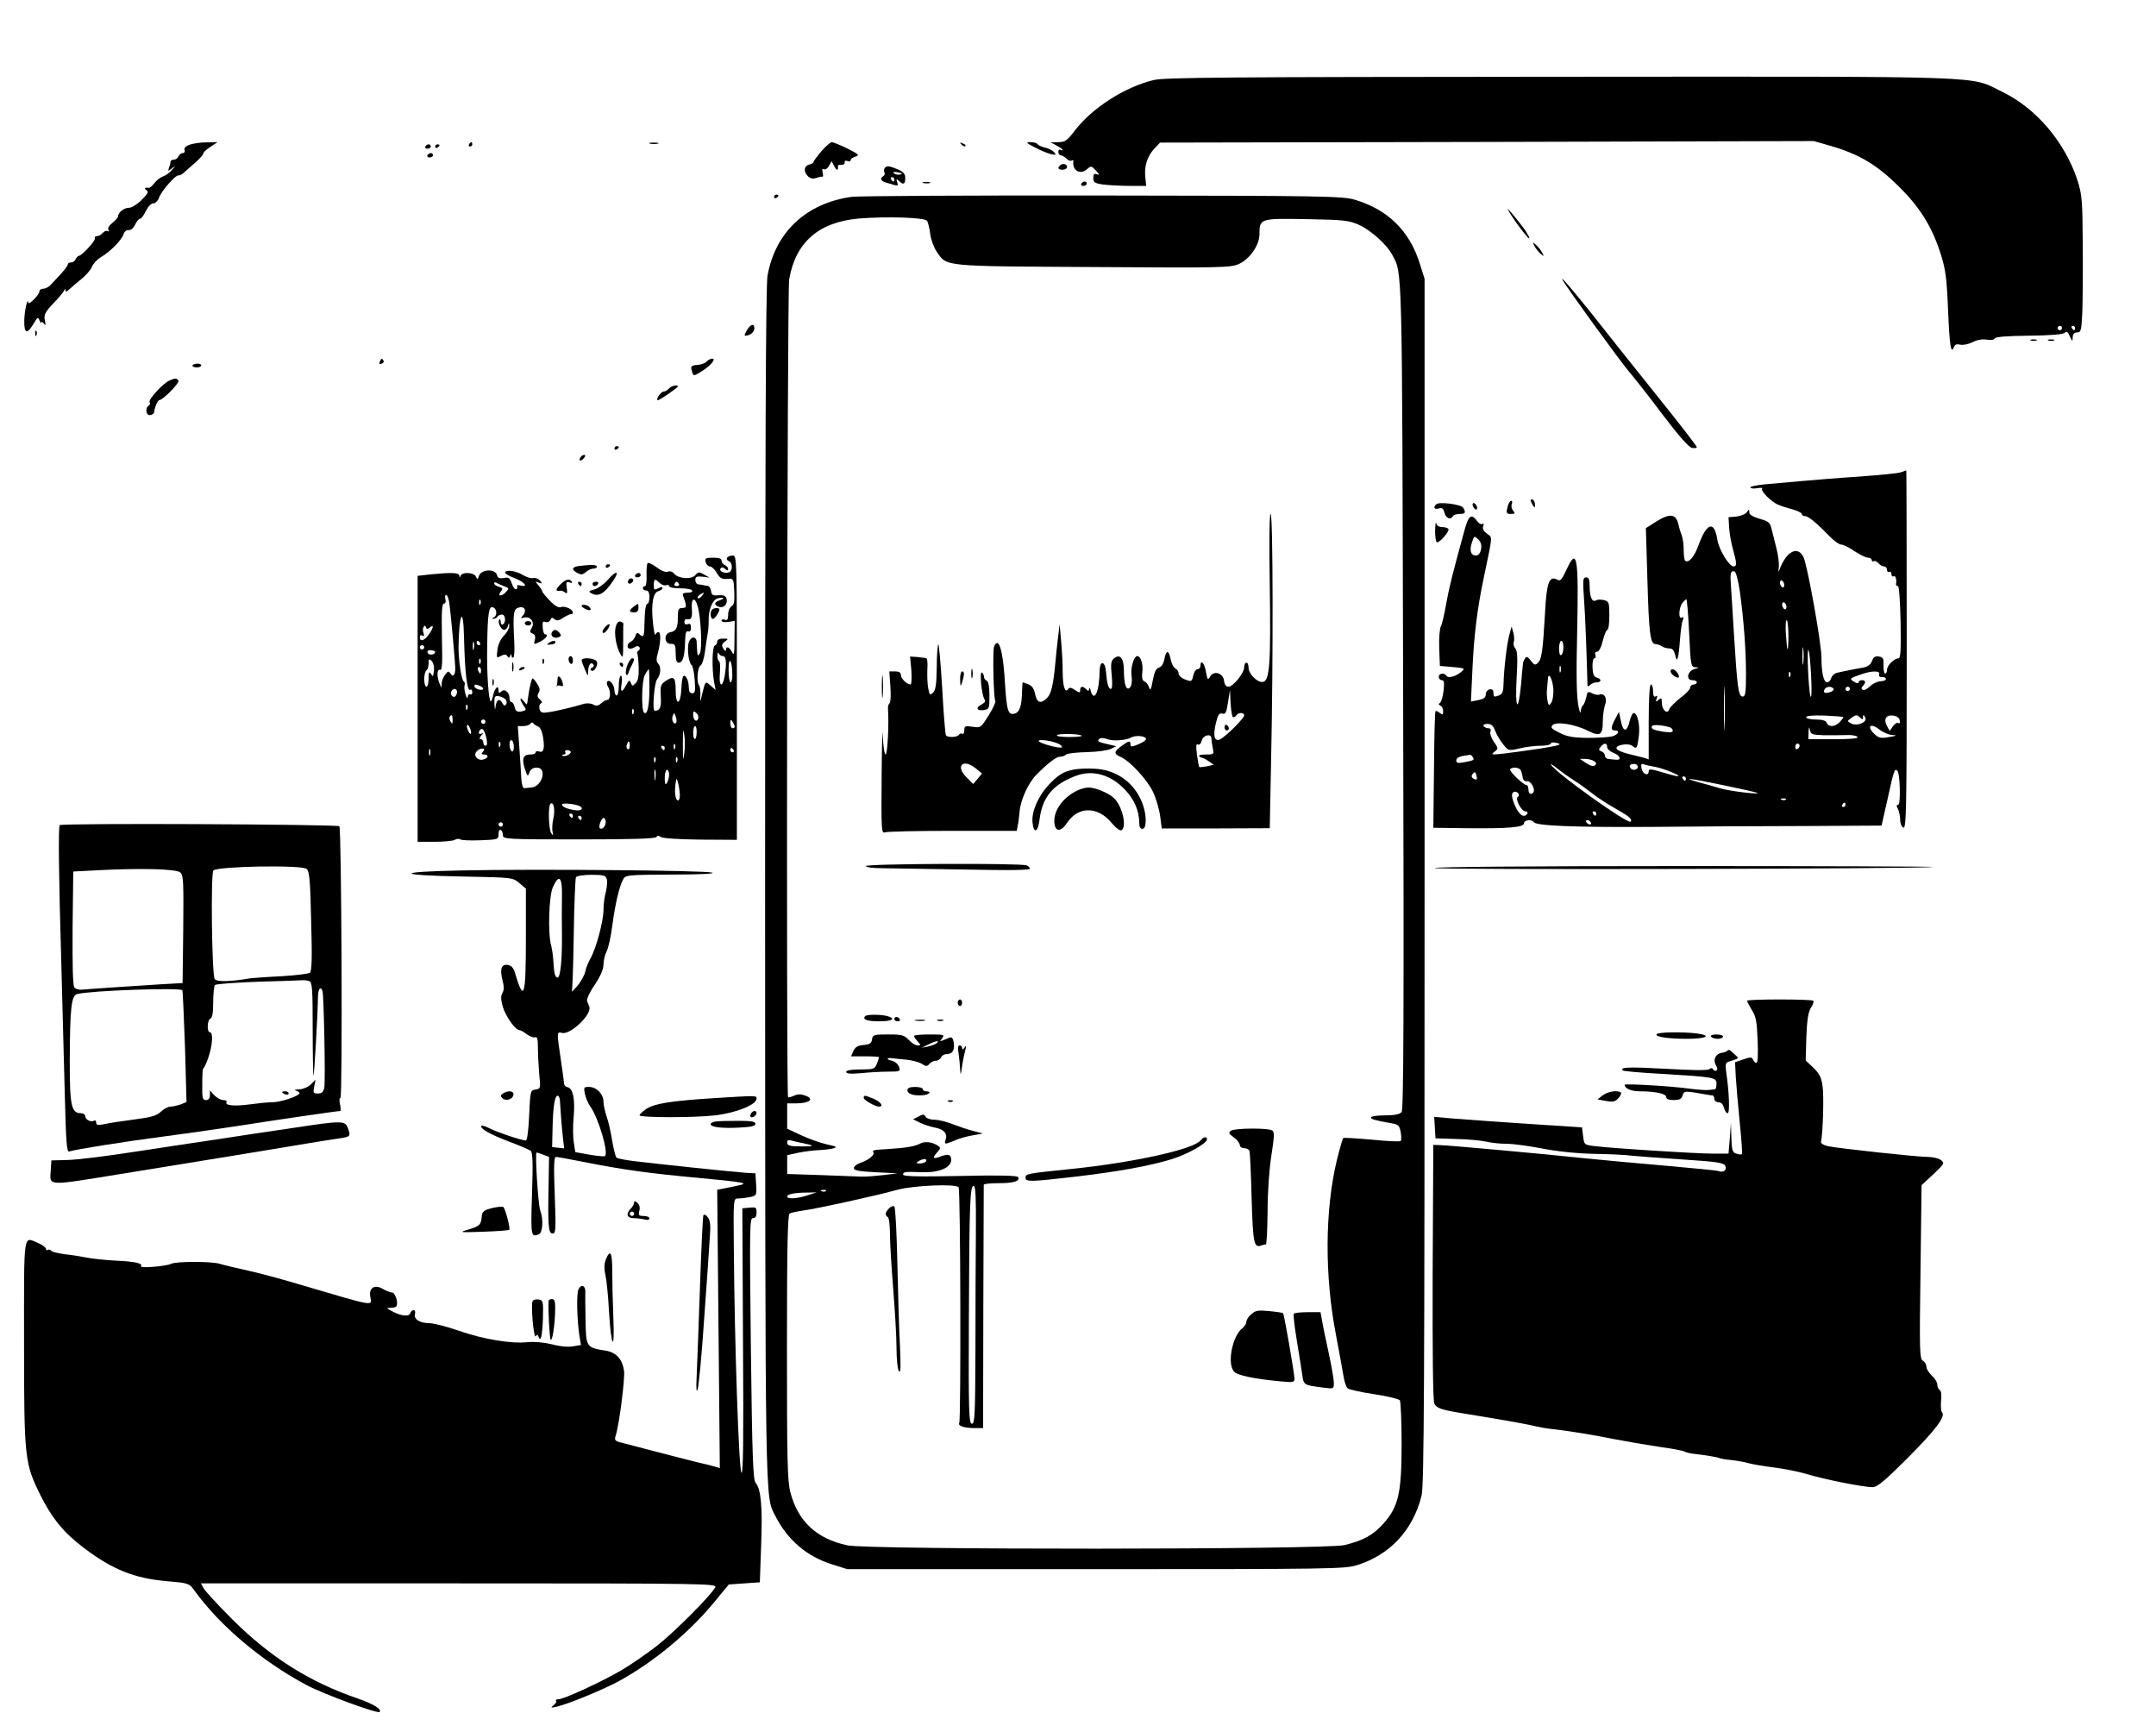<?xml version="1.0" standalone="no"?>
<!DOCTYPE svg PUBLIC "-//W3C//DTD SVG 20010904//EN"
        "http://www.w3.org/TR/2001/REC-SVG-20010904/DTD/svg10.dtd">
<svg version="1.0" xmlns="http://www.w3.org/2000/svg"
     width="986pt" height="792pt" viewBox="0 0 986 792"
     preserveAspectRatio="xMidYMid meet">

    <g transform="translate(0,792) scale(0.1,-0.1)"
       fill="#000000" stroke="none">
        <path d="M5276 7554 c-132 -32 -279 -126 -359 -229 -36 -48 -47 -55 -77 -55
l-35 -1 28 -15 c15 -8 27 -17 27 -20 0 -3 -4 -2 -10 1 -5 3 -10 -1 -10 -9 0
-9 5 -16 11 -16 6 0 17 -7 26 -15 8 -8 19 -13 24 -9 5 3 9 2 8 -3 -7 -42 32
-65 63 -36 17 15 20 15 40 -7 17 -18 18 -22 5 -17 -13 5 -17 1 -17 -17 0 -20
6 -24 46 -30 26 -3 80 -6 121 -6 l75 0 -4 38 c-6 51 8 96 40 131 l27 29 1495
3 1495 4 80 -23 c127 -37 209 -86 306 -182 100 -98 154 -186 194 -310 23 -73
28 -110 34 -257 7 -165 13 -205 27 -170 4 12 13 15 29 11 13 -3 37 2 55 11 21
11 45 15 66 12 20 -3 34 -1 36 5 3 8 56 12 157 13 99 1 156 6 163 13 9 9 15 5
24 -16 12 -25 12 -25 13 -4 1 15 7 22 20 22 18 0 20 9 24 93 2 50 3 191 2 312
-1 199 -4 227 -24 290 -57 174 -188 329 -342 404 -158 76 -6 71 -2019 70
-1532 -1 -1814 -3 -1864 -15z m4154 -1134 c0 -5 -4 -10 -10 -10 -5 0 -10 5
-10 10 0 6 5 10 10 10 6 0 10 -4 10 -10z m60 0 c0 -5 -2 -10 -4 -10 -3 0 -8 5
-11 10 -3 6 -1 10 4 10 6 0 11 -4 11 -10z"/>
        <path d="M867 7258 c-18 -6 -26 -15 -23 -24 3 -8 -1 -14 -8 -14 -8 0 -16 -7
-20 -15 -3 -8 -12 -15 -21 -15 -8 0 -15 -4 -15 -9 0 -5 -3 -18 -7 -28 -6 -16
-5 -17 13 -3 19 14 19 14 0 -7 -10 -13 -28 -25 -39 -29 -12 -4 -30 -17 -40
-30 -10 -13 -21 -23 -25 -23 -19 3 -25 -2 -13 -10 12 -8 8 -16 -21 -45 -20
-20 -46 -36 -58 -36 -22 0 -50 -21 -50 -39 0 -5 -12 -19 -26 -30 -15 -12 -23
-25 -18 -32 4 -7 3 -9 -3 -6 -6 4 -16 0 -23 -8 -7 -8 -19 -15 -27 -15 -8 0
-12 -4 -9 -9 6 -9 -60 -81 -74 -81 -4 0 -10 -7 -14 -15 -3 -8 -12 -15 -21 -15
-8 0 -15 -4 -15 -9 0 -5 -14 -24 -31 -43 -17 -18 -38 -41 -47 -50 -8 -10 -24
-18 -34 -18 -10 0 -18 -6 -18 -13 0 -15 -50 -65 -51 -51 -2 30 -18 -40 -18
-83 -1 -60 13 -63 44 -11 17 29 19 30 26 12 4 -10 8 -14 8 -9 1 6 6 3 12 -5 8
-11 9 -7 4 15 -5 26 1 37 38 77 25 25 47 52 50 59 4 10 6 10 6 2 1 -9 7 -7 19
5 10 9 34 30 54 46 20 16 42 41 48 55 6 15 25 36 43 46 42 25 93 77 102 104 4
12 13 20 23 19 9 -2 22 8 30 25 7 15 17 27 23 27 5 0 17 16 26 35 10 20 24 35
34 35 9 0 22 12 27 28 12 31 76 104 89 100 4 -2 18 6 29 17 12 11 36 32 53 47
17 15 31 32 31 37 0 5 15 18 33 30 l32 21 -50 -1 c-27 0 -63 -5 -78 -11z"/>
        <path d="M2145 7260 c-3 -5 -1 -10 4 -10 6 0 11 5 11 10 0 6 -2 10 -4 10 -3 0
-8 -4 -11 -10z"/>
        <path d="M2973 7263 c9 -2 25 -2 35 0 9 3 1 5 -18 5 -19 0 -27 -2 -17 -5z"/>
        <path d="M3756 7228 c-20 -24 -36 -46 -36 -49 0 -4 -9 -9 -20 -12 -24 -6 -26
-32 -5 -53 10 -10 22 -13 37 -8 13 5 26 7 29 6 4 -1 4 8 1 20 -3 14 -1 19 6
14 6 -3 16 3 23 15 l12 22 13 -24 c11 -21 18 -20 16 2 -1 4 6 6 16 5 9 0 16 4
15 11 -2 7 4 10 12 7 8 -4 15 -2 15 4 0 5 10 13 23 16 19 6 14 11 -38 37 -33
16 -65 29 -71 29 -6 0 -28 -19 -48 -42z"/>
        <path d="M4397 7259 c7 -7 15 -10 18 -7 3 3 -2 9 -12 12 -14 6 -15 5 -6 -5z"/>
        <path d="M4731 7247 c24 -13 57 -27 73 -31 25 -6 28 -5 17 8 -7 8 -26 18 -42
21 -16 4 -31 11 -34 16 -4 5 -18 9 -32 9 -23 0 -21 -3 18 -23z"/>
        <path d="M1945 7250 c-3 -5 1 -10 9 -10 9 0 16 5 16 10 0 6 -4 10 -9 10 -6 0
-13 -4 -16 -10z"/>
        <path d="M1990 7249 c0 -5 5 -7 10 -4 6 3 10 8 10 11 0 2 -4 4 -10 4 -5 0 -10
-5 -10 -11z"/>
        <path d="M1955 7210 c-3 -5 1 -10 9 -10 9 0 16 5 16 10 0 6 -4 10 -9 10 -6 0
-13 -4 -16 -10z"/>
        <path d="M4847 7163 c-12 -12 -7 -19 13 -19 11 0 20 6 20 13 0 14 -22 18 -33
6z"/>
        <path d="M4045 7150 c-3 -5 -4 -14 0 -19 3 -5 1 -12 -5 -16 -16 -10 -12 -23
10 -29 11 -3 29 -9 40 -12 16 -4 19 -2 13 13 -5 15 -3 16 8 6 20 -20 29 -16
29 13 0 19 -8 28 -35 40 -41 17 -52 17 -60 4z m71 -28 c-10 -2 -22 0 -28 6 -6
6 0 7 19 4 21 -5 23 -7 9 -10z m-26 -22 c0 -5 -2 -10 -4 -10 -3 0 -8 5 -11 10
-3 6 -1 10 4 10 6 0 11 -4 11 -10z"/>
        <path d="M4223 7083 c9 -2 23 -2 30 0 6 3 -1 5 -18 5 -16 0 -22 -2 -12 -5z"/>
        <path d="M4945 7080 c-3 -5 1 -10 9 -10 9 0 16 5 16 10 0 6 -4 10 -9 10 -6 0
-13 -4 -16 -10z"/>
        <path d="M3540 7019 c0 -5 5 -7 10 -4 6 3 10 8 10 11 0 2 -4 4 -10 4 -5 0 -10
-5 -10 -11z"/>
        <path d="M3895 7020 c-208 -29 -349 -161 -385 -361 -8 -46 -11 -786 -11 -2780
1 -2900 -1 -2797 47 -2891 56 -110 144 -185 259 -221 l70 -22 1135 0 c1073 0
1138 1 1195 18 151 47 256 159 296 317 12 46 14 493 14 2810 l0 2755 -22 70
c-47 150 -146 247 -298 292 -56 16 -138 18 -1150 19 -599 1 -1117 -2 -1150 -6z
m345 -110 c4 -7 11 -33 14 -59 3 -26 17 -63 30 -82 47 -69 23 -66 716 -70 588
-4 628 -3 666 14 50 23 94 86 94 137 0 71 3 72 216 68 171 -3 194 -6 239 -26
55 -25 128 -91 152 -137 47 -89 45 -11 50 -2018 4 -1463 2 -1891 -7 -1902 -9
-10 -33 -15 -76 -15 -35 0 -64 -4 -64 -9 0 -9 15 -13 92 -27 33 -5 38 -10 44
-41 3 -18 3 -37 0 -40 -4 -4 -63 -1 -132 6 -70 6 -129 10 -131 7 -3 -3 -16
-48 -29 -100 -55 -229 -57 -528 -4 -801 16 -82 31 -169 35 -192 4 -23 12 -46
18 -51 7 -6 62 -18 122 -27 61 -9 113 -22 117 -28 4 -7 8 -96 8 -198 0 -224
-14 -287 -81 -363 -48 -55 -94 -80 -181 -101 -88 -21 -2178 -22 -2273 -1 -140
30 -225 109 -260 241 -14 52 -16 145 -16 664 0 448 3 606 12 612 6 4 35 10 63
14 60 8 331 67 431 95 74 20 269 28 279 11 9 -13 11 -1064 3 -1077 -8 -14 23
-24 73 -24 l36 0 1 553 c1 303 2 555 2 560 1 4 31 7 69 7 69 0 99 10 88 28 -4
7 -92 9 -266 5 -189 -4 -260 -2 -260 6 0 13 6 14 89 11 77 -2 131 21 131 57 0
25 -14 29 -54 13 -30 -11 -33 -4 -9 22 15 17 15 21 3 29 -28 18 -62 22 -84 9
-23 -12 -64 -19 -146 -24 -67 -4 -72 -5 -66 -15 8 -12 -23 -36 -59 -48 -16 -5
-30 -16 -30 -24 0 -11 23 -15 100 -19 l100 -5 -65 -8 c-36 -4 -81 -8 -100 -7
-19 1 -104 4 -187 7 l-153 5 0 43 0 43 50 11 c28 6 70 11 93 12 23 1 53 4 67
8 21 6 16 9 -31 19 -30 7 -83 26 -117 42 l-62 29 0 58 0 58 45 0 c58 1 80 20
39 35 -21 8 -35 8 -53 0 -13 -6 -25 -9 -27 -7 -9 9 -4 3686 5 3739 29 170 135
263 320 279 127 10 301 5 311 -11z m-559 -4219 c44 -9 42 -13 -6 -13 -64 0
-75 3 -75 18 0 11 6 13 19 9 10 -3 39 -10 62 -14z m554 -81 c-3 -5 -16 -10
-28 -10 -18 0 -19 2 -7 10 20 13 43 13 35 0z m228 -316 c-1 -109 -2 -353 -2
-541 -1 -302 -3 -343 -16 -343 -14 0 -16 54 -14 488 2 524 5 605 23 599 8 -3
10 -63 9 -203z m-686 180 c-3 -3 -12 -4 -19 -1 -8 3 -5 6 6 6 11 1 17 -2 13
-5z m-82 -19 c-48 -16 -95 -19 -95 -6 0 11 36 18 95 18 l40 1 -40 -13z"/>
        <path d="M5807 5243 c5 -353 0 -436 -31 -441 -24 -5 -66 36 -66 65 0 13 -4 23
-10 23 -5 0 -10 -9 -10 -21 0 -26 -50 -89 -72 -89 -11 0 -18 10 -20 27 -4 36
-47 49 -64 19 -10 -18 -12 -15 -19 22 -6 40 -25 59 -25 27 0 -8 -6 -15 -14
-15 -7 0 -16 -13 -19 -29 -6 -28 -8 -29 -37 -18 -17 6 -30 19 -30 28 0 9 -7
19 -14 22 -8 3 -18 22 -22 41 -8 45 -21 46 -29 2 -4 -21 -14 -36 -25 -39 -13
-3 -21 -20 -28 -58 -8 -43 -11 -49 -17 -32 -4 12 -13 24 -21 27 -10 4 -13 17
-10 42 5 37 -7 74 -23 74 -16 0 -32 -57 -26 -91 3 -19 1 -41 -5 -49 -17 -25
-30 7 -30 71 0 61 -18 82 -47 57 -12 -10 -14 -26 -9 -75 4 -40 3 -63 -4 -63
-11 0 -18 26 -22 79 -4 49 -28 53 -29 4 -1 -95 -25 -148 -41 -91 -3 13 -6 16
-7 9 -1 -12 -4 -12 -13 -3 -16 16 -28 15 -28 -3 0 -14 -3 -14 -24 0 -18 12
-26 13 -31 4 -14 -21 -25 14 -25 77 0 34 -3 97 -7 140 l-7 79 -8 -65 c-4 -36
-10 -87 -12 -115 -9 -97 -19 -138 -37 -156 -29 -29 -47 -23 -55 17 -5 25 -14
38 -31 45 -13 5 -25 9 -26 9 -1 0 -2 -19 -3 -43 -1 -64 -11 -94 -34 -100 -30
-8 -36 14 -44 138 -6 113 -20 185 -36 185 -5 0 -11 -8 -14 -17 -7 -26 -2 -240
6 -248 3 -4 -10 -33 -30 -65 -36 -58 -38 -59 -74 -53 -34 5 -38 3 -38 -16 0
-12 -4 -20 -9 -16 -5 3 -12 1 -16 -5 -8 -12 -52 -13 -59 -2 -3 5 -11 102 -17
215 -7 114 -15 204 -18 201 -3 -3 -7 -51 -7 -106 -1 -75 -5 -104 -17 -115 -14
-14 -16 -12 -22 20 -4 20 -5 59 -4 86 2 29 0 52 -6 52 -5 1 -24 3 -41 5 l-32
2 6 -64 c2 -35 1 -64 -4 -64 -17 1 -44 27 -44 44 0 11 -9 16 -26 16 l-27 0 5
-70 c3 -39 1 -73 -4 -76 -5 -3 -8 -16 -7 -27 5 -65 -2 -207 -11 -207 -5 0 -11
39 -13 88 -1 48 -4 -34 -5 -182 -2 -246 -1 -268 14 -262 10 4 149 7 310 7
l294 0 4 22 c3 12 7 43 9 68 5 54 41 131 78 168 54 54 90 81 107 81 10 0 22 4
28 10 5 5 48 10 96 11 47 1 96 8 109 15 l24 12 -30 7 c-53 12 -59 15 -48 26 6
6 19 6 38 -1 25 -10 87 -5 109 8 17 10 57 8 66 -3 5 -6 -6 -16 -31 -27 -33
-14 -39 -14 -39 -2 0 19 -7 18 -41 -7 -35 -25 -36 -36 -6 -49 42 -17 123 -104
150 -161 15 -31 29 -82 33 -112 l7 -55 247 0 247 1 6 306 c10 452 9 1131 -2
1131 -6 0 -7 -132 -4 -327z m-167 -603 c5 0 12 5 15 10 8 13 35 13 35 -1 0
-13 -81 -94 -109 -109 -27 -14 -35 15 -20 75 9 37 15 46 29 42 15 -4 19 5 26
52 l9 56 3 -62 c2 -35 7 -63 12 -63z m-693 -84 c4 -3 -22 -6 -56 -6 -34 0 -60
3 -57 8 5 9 104 7 113 -2z m593 -12 c0 -6 3 -26 6 -43 6 -30 6 -31 -31 -31
-21 0 -35 -3 -31 -7 4 -5 11 -8 14 -8 4 0 17 -7 30 -16 l23 -16 -32 -7 c-18
-3 -33 -5 -35 -3 -1 1 -6 27 -10 56 -5 39 -4 52 4 47 7 -4 14 3 18 18 6 25 44
34 44 10z m-697 -26 c10 -5 16 -12 13 -15 -7 -8 -106 19 -106 29 0 10 66 0 93
-14z m-380 -112 l28 -23 -20 -24 -20 -24 -31 31 c-53 52 -15 88 43 40z"/>
        <path d="M5600 4596 c0 -9 5 -16 10 -16 6 0 10 4 10 9 0 6 -4 13 -10 16 -5 3
-10 -1 -10 -9z"/>
        <path d="M4442 4840 c0 -19 2 -27 5 -17 2 9 2 25 0 35 -3 9 -5 1 -5 -18z"/>
        <path d="M4033 4780 c0 -47 2 -66 4 -42 2 23 2 61 0 85 -2 23 -4 4 -4 -43z"/>
        <path d="M4391 4813 c1 -34 2 -35 9 -13 11 36 11 50 0 50 -5 0 -10 -17 -9 -37z"/>
        <path d="M4487 4793 c3 -32 10 -63 15 -70 6 -8 3 -15 -11 -23 -30 -15 -26 -31
7 -27 26 4 27 6 27 67 0 41 -5 65 -13 68 -6 2 -12 10 -12 17 0 8 -4 16 -9 20
-6 3 -7 -18 -4 -52z"/>
        <path d="M4910 4401 c-49 -10 -71 -24 -117 -73 -46 -51 -76 -120 -71 -168 5
-54 25 -47 32 12 13 103 60 160 165 200 78 30 162 6 228 -65 41 -44 63 -96 63
-149 0 -18 5 -28 15 -28 19 0 20 60 1 113 -35 96 -118 157 -219 162 -34 2 -78
0 -97 -4z"/>
        <path d="M4930 4307 c-69 -32 -113 -94 -108 -149 4 -44 30 -43 60 2 50 74 139
73 201 -2 20 -24 39 -38 46 -34 26 16 3 113 -36 148 -25 23 -87 48 -115 47
-13 0 -34 -6 -48 -12z"/>
        <path d="M3960 3960 c0 -6 33 -10 83 -10 45 -1 214 -3 375 -6 190 -4 292 -3
292 4 0 5 -7 12 -15 15 -27 11 -735 8 -735 -3z"/>
        <path d="M4380 3335 c0 -8 5 -15 10 -15 6 0 10 7 10 15 0 8 -4 15 -10 15 -5 0
-10 -7 -10 -15z"/>
        <path d="M3957 3274 c-15 -15 8 -24 64 -24 59 0 79 12 37 24 -30 8 -93 8 -101
0z"/>
        <path d="M4090 3260 c0 -5 7 -10 16 -10 8 0 12 5 9 10 -3 6 -10 10 -16 10 -5
0 -9 -4 -9 -10z"/>
        <path d="M4188 3253 c12 -2 30 -2 40 0 9 3 -1 5 -23 4 -22 0 -30 -2 -17 -4z"/>
        <path d="M4288 3253 c6 -2 18 -2 25 0 6 3 1 5 -13 5 -14 0 -19 -2 -12 -5z"/>
        <path d="M3988 3168 c-2 -18 -10 -24 -38 -26 -26 -2 -38 -9 -47 -27 l-11 -25
64 0 c35 0 64 -2 64 -4 0 -3 -4 -16 -10 -30 -9 -24 -14 -26 -75 -26 -42 0 -65
-4 -65 -11 0 -9 20 -10 68 -6 37 4 93 7 124 7 55 0 57 1 49 23 -5 13 -20 25
-37 28 -24 6 -16 14 9 10 5 -1 31 -3 58 -6 28 -2 61 -11 74 -19 20 -13 25 -13
35 -1 7 8 20 15 30 15 10 0 20 7 24 15 3 8 14 15 24 15 27 0 39 17 34 51 -3
21 -9 28 -18 25 -50 -21 -50 -21 -35 -3 12 16 8 17 -58 17 -39 0 -71 -3 -71
-7 0 -3 7 -15 17 -25 15 -17 15 -18 -1 -18 -9 0 -27 11 -40 25 -21 22 -31 25
-94 25 -66 0 -71 -2 -74 -22z m297 -17 c-6 -5 -23 -12 -40 -16 l-30 -6 30 15
c35 17 53 20 40 7z"/>
        <path d="M4384 3103 c3 -21 6 -54 7 -73 2 -30 3 -28 9 15 4 28 11 61 15 75 5
19 4 22 -4 10 -7 -10 -11 -11 -11 -2 0 6 -5 12 -11 12 -8 0 -10 -13 -5 -37z"/>
        <path d="M4150 2936 c0 -18 27 -27 69 -24 31 2 45 18 16 18 -8 0 -15 5 -15 10
0 6 -16 10 -35 10 -24 0 -35 -5 -35 -14z"/>
        <path d="M3950 2900 c0 -10 52 -40 70 -40 23 0 8 22 -25 36 -41 17 -45 17 -45
4z"/>
        <path d="M4338 2883 c7 -3 16 -2 19 1 4 3 -2 6 -13 5 -11 0 -14 -3 -6 -6z"/>
        <path d="M4201 2815 l-25 -13 30 -15 c16 -8 46 -18 66 -22 44 -8 62 -27 53
-55 -8 -24 -5 -24 43 -4 20 9 57 19 82 23 l45 8 -45 12 c-25 6 -67 21 -94 31
-27 11 -64 20 -82 20 -18 0 -37 6 -41 14 -7 12 -12 12 -32 1z"/>
        <path d="M5630 2750 c-13 -9 -11 -14 13 -31 15 -11 27 -27 27 -35 0 -8 9 -14
20 -14 11 0 22 -6 24 -12 3 -7 7 -105 10 -217 6 -207 11 -228 44 -216 8 3 17
5 21 5 4 0 7 66 8 148 0 89 7 190 17 256 14 89 15 111 4 117 -18 12 -170 11
-188 -1z"/>
        <path d="M5490 2705 c-34 -41 -309 -101 -590 -130 -205 -21 -210 -22 -210 -40
0 -20 22 -19 231 5 193 23 333 48 435 79 71 21 164 73 164 91 0 15 -16 12 -30
-5z"/>
        <path d="M4066 2395 c-18 -19 -20 -31 -6 -40 6 -3 10 -39 10 -78 0 -40 7 -153
15 -252 8 -99 15 -220 15 -270 0 -49 5 -97 11 -105 8 -11 9 20 5 110 -4 69 -9
240 -12 380 -3 140 -9 259 -14 263 -4 5 -15 1 -24 -8z"/>
        <path d="M5723 1911 c-13 -10 -23 -26 -23 -35 0 -8 -8 -21 -17 -28 -48 -36
-73 -167 -38 -201 15 -16 93 -32 208 -43 61 -6 67 -5 67 12 -1 29 -47 294 -52
299 -3 3 -31 7 -64 10 -49 5 -63 3 -81 -14z"/>
        <path d="M5917 1913 c-3 -5 3 -57 13 -118 10 -60 21 -131 25 -157 7 -52 5 -51
98 -63 47 -6 47 -6 47 23 0 16 -11 78 -24 138 -13 60 -27 126 -30 147 l-7 37
-59 0 c-32 0 -61 -3 -63 -7z"/>
        <path d="M6897 6960 c17 -34 88 -129 96 -130 5 0 -6 19 -22 43 -39 52 -85 107
-74 87z"/>
        <path d="M7018 6794 c6 -11 19 -27 28 -35 16 -13 16 -12 6 7 -6 11 -19 27 -28
35 -16 13 -16 12 -6 -7z"/>
        <path d="M7146 6640 c20 -37 266 -375 303 -418 22 -26 92 -114 154 -197 76
-100 121 -151 135 -153 12 -2 22 -1 22 3 0 5 -69 95 -192 248 -109 136 -200
250 -285 358 -88 110 -151 184 -137 159z"/>
        <path d="M3434 6432 c-6 -4 -16 -17 -22 -29 -10 -19 -9 -20 9 -16 21 6 34 25
27 42 -1 6 -8 7 -14 3z"/>
        <path d="M161 6394 c0 -11 3 -14 6 -6 3 7 2 16 -1 19 -3 4 -6 -2 -5 -13z"/>
        <path d="M9288 6363 c6 -2 18 -2 25 0 6 3 1 5 -13 5 -14 0 -19 -2 -12 -5z"/>
        <path d="M9368 6363 c6 -2 18 -2 25 0 6 3 1 5 -13 5 -14 0 -19 -2 -12 -5z"/>
        <path d="M1737 6266 c-4 -10 -1 -13 8 -9 8 3 12 9 9 14 -7 12 -11 11 -17 -5z"/>
        <path d="M3232 6267 c-6 -7 -23 -14 -38 -15 -35 -3 -37 -6 -29 -31 6 -21 7
-21 36 -4 44 26 77 63 57 63 -9 0 -20 -6 -26 -13z"/>
        <path d="M880 6248 c0 -4 9 -8 20 -8 11 0 20 4 20 9 0 6 -9 9 -20 8 -11 -1
-20 -5 -20 -9z"/>
        <path d="M775 6180 c-29 -12 -98 -87 -91 -99 4 -5 2 -12 -4 -16 -18 -11 -12
-47 8 -43 9 2 17 8 17 13 1 19 16 55 23 55 17 1 94 79 88 89 -8 13 -14 13 -41
1z"/>
        <path d="M3059 6143 c-6 -7 -17 -13 -23 -13 -6 0 -17 -9 -24 -20 -7 -11 -8
-20 -4 -20 9 0 92 57 92 63 0 10 -32 2 -41 -10z"/>
        <path d="M2810 5869 c0 -5 5 -7 10 -4 6 3 10 8 10 11 0 2 -4 4 -10 4 -5 0 -10
-5 -10 -11z"/>
        <path d="M2655 5829 c-11 -17 1 -21 15 -4 8 9 8 15 2 15 -6 0 -14 -5 -17 -11z"/>
        <path d="M8695 5761 c-11 -5 -96 -13 -190 -20 -93 -6 -215 -16 -270 -21 -55
-5 -130 -12 -168 -15 -37 -4 -65 -10 -62 -14 2 -5 17 -6 32 -3 16 2 25 2 22
-2 -9 -10 40 -59 71 -73 14 -6 44 -16 68 -22 23 -7 42 -16 42 -21 0 -6 7 -10
15 -10 15 0 54 -32 112 -92 20 -21 44 -38 53 -38 9 0 37 -13 61 -30 24 -16 52
-30 62 -30 9 0 17 -5 17 -11 0 -5 4 -8 9 -5 5 3 14 -1 21 -9 7 -8 19 -15 26
-15 8 0 14 -7 14 -16 0 -8 5 -12 10 -9 6 3 10 -1 10 -10 0 -9 5 -13 10 -10 9
5 15 -15 11 -37 0 -5 3 -8 9 -8 5 0 10 -69 12 -165 2 -126 0 -165 -9 -165 -20
0 -53 -33 -53 -52 0 -10 -4 -18 -9 -18 -4 0 -8 17 -7 38 1 31 -2 37 -21 40
-17 3 -26 -3 -32 -21 -7 -17 -20 -26 -43 -30 -18 -3 -46 -8 -63 -12 -16 -3
-40 -8 -52 -11 -12 -2 -25 -13 -28 -24 -3 -11 -12 -20 -19 -20 -16 0 -26 44
-26 114 0 64 -64 421 -82 458 -26 55 -79 27 -110 -57 -5 -13 -6 -9 -3 12 2 17
-3 58 -12 90 -8 32 -18 71 -22 88 -6 25 -14 32 -54 43 -31 9 -47 19 -47 29 0
16 -1 16 -12 0 -7 -9 -29 -17 -48 -19 l-35 -3 3 -50 c2 -27 10 -72 18 -99 17
-61 18 -76 2 -76 -21 1 -67 77 -74 122 -14 89 -48 79 -86 -24 -19 -55 -47 -86
-62 -71 -3 3 -6 26 -6 49 0 24 -4 53 -9 66 -5 13 -12 35 -15 50 -11 48 -38 52
-97 16 l-52 -33 7 -235 c7 -246 13 -295 37 -295 8 0 21 -5 29 -10 8 -6 24 -10
35 -10 14 0 21 -9 26 -30 8 -42 16 -16 22 70 3 39 8 79 13 89 5 14 4 17 -4 12
-17 -10 -15 44 2 67 7 9 16 17 18 17 3 0 9 -70 13 -155 7 -149 8 -155 29 -156
19 -1 18 -2 -4 -8 -33 -9 -41 -51 -11 -51 12 0 21 -4 21 -10 0 -5 -7 -10 -15
-10 -8 0 -15 -6 -15 -14 0 -7 -20 -29 -45 -47 -24 -19 -47 -42 -51 -52 -8 -26
-34 -3 -34 30 0 22 -2 24 -15 13 -13 -11 -14 -10 -9 5 5 13 4 16 -4 11 -8 -5
-12 3 -12 23 0 17 -4 31 -10 31 -6 0 -10 -64 -10 -171 l0 -171 -22 7 c-13 3
-45 12 -72 18 -27 7 -51 17 -53 24 -6 17 55 27 73 12 19 -16 22 -11 29 47 6
49 -6 104 -24 104 -5 0 -13 -17 -18 -37 -12 -52 -30 -52 -40 -1 l-9 43 -17
-32 c-21 -39 -21 -53 -2 -53 25 0 17 -19 -12 -27 -16 -4 -66 -7 -113 -7 -67 1
-95 6 -129 24 -37 18 -41 24 -30 35 18 17 104 3 162 -27 54 -27 67 -19 67 41
0 27 5 62 10 77 12 30 -2 56 -25 48 -7 -3 -23 0 -34 6 -19 10 -22 8 -27 -20
-4 -17 -11 -33 -15 -36 -5 -3 -9 -15 -10 -27 -1 -12 -5 -2 -10 23 -9 44 -11
136 -6 350 7 333 -1 380 -48 277 -23 -49 -29 -56 -44 -47 -36 19 -48 -15 -55
-150 -10 -174 -15 -213 -32 -230 -13 -13 -17 -12 -33 9 -14 19 -20 21 -27 10
-5 -8 -9 -18 -9 -24 -1 -5 -5 -49 -9 -97 -13 -134 -28 -109 -20 32 5 90 4 123
-6 135 -7 8 -10 21 -7 29 3 8 2 27 -2 43 l-8 28 -11 -40 c-11 -43 -24 -150
-26 -223 -1 -37 -5 -46 -24 -53 -18 -7 -22 -5 -22 12 0 14 -5 19 -17 17 -10
-2 -18 -12 -18 -23 0 -14 -9 -21 -34 -26 l-34 -7 7 151 c7 152 22 276 52 417
42 201 40 180 14 200 -15 11 -21 23 -17 34 4 11 3 15 -4 10 -6 -3 -17 3 -25
15 -25 34 -38 24 -56 -42 -57 -208 -70 -260 -84 -337 -8 -47 -19 -94 -25 -105
-5 -11 -9 -56 -7 -100 l3 -80 59 -5 c55 -5 57 -6 40 -21 -25 -22 -61 -32 -69
-19 -9 15 -35 12 -35 -5 0 -8 6 -15 14 -15 10 0 12 -11 8 -47 -3 -27 -10 -52
-16 -56 -8 -6 -7 -10 2 -14 6 -2 12 -14 12 -25 0 -17 -2 -18 -15 -8 -9 7 -18
11 -20 8 -3 -2 -6 -123 -7 -269 l-3 -264 155 -2 c189 -2 260 4 260 23 0 15 35
19 44 5 11 -17 181 -24 531 -22 198 2 517 4 710 4 l350 2 28 124 c28 129 32
139 44 127 13 -13 16 -156 4 -156 -8 0 -9 -5 -1 -19 5 -11 10 -33 10 -49 0
-17 6 -32 15 -36 13 -5 15 90 15 814 0 451 -1 820 -2 819 -2 0 -12 -4 -23 -8z
m-1922 -353 c-3 -18 -12 -28 -23 -28 -24 0 -31 23 -18 61 10 30 11 30 29 12
12 -12 16 -27 12 -45z m1184 -194 c18 -132 28 -267 28 -379 0 -81 -3 -100 -15
-100 -20 0 -25 41 -40 285 -7 113 -14 221 -15 240 -3 40 2 53 18 47 6 -2 17
-44 24 -93z m203 30 c0 -8 -4 -12 -10 -9 -5 3 -10 13 -10 21 0 8 5 12 10 9 6
-3 10 -13 10 -21z m10 -100 c0 -8 -4 -12 -10 -9 -5 3 -10 13 -10 21 0 8 5 12
10 9 6 -3 10 -13 10 -21z m9 -137 c-1 -81 -6 -73 -12 20 -2 34 0 60 5 57 4 -3
7 -38 7 -77z m-1029 -46 c0 -17 -4 -33 -10 -36 -6 -4 -10 8 -10 29 0 20 5 36
10 36 6 0 10 -13 10 -29z m1097 -73 c-2 -18 -4 -4 -4 32 0 36 2 50 4 33 2 -18
2 -48 0 -65z m36 -63 c3 -61 2 -101 -3 -89 -9 24 -18 228 -9 211 4 -7 9 -61
12 -122z m-1146 23 c-3 -7 -5 -2 -5 12 0 14 2 19 5 13 2 -7 2 -19 0 -25z
m1050 -20 c-3 -8 -6 -5 -6 6 -1 11 2 17 5 13 3 -3 4 -12 1 -19z m407 9 c-3 -9
2 -13 13 -13 10 1 18 -3 18 -9 0 -5 -11 -10 -25 -10 -14 -1 -36 -11 -48 -23
-13 -13 -27 -20 -33 -16 -8 4 -7 10 0 17 15 15 14 27 -4 27 -8 0 -15 -5 -15
-10 0 -6 -8 -5 -20 2 -23 15 -22 16 27 33 51 19 94 19 87 2z m-707 -239 c-1
-46 -3 -9 -3 82 0 91 2 128 3 83 2 -46 2 -120 0 -165z m-783 170 c1 -25 -3
-53 -10 -62 -10 -14 -12 -13 -17 11 -3 16 -4 39 -2 53 1 14 3 34 4 45 2 37 22
0 25 -47z m1281 3 c3 -5 -4 -13 -16 -16 -23 -8 -34 -1 -24 14 8 13 32 14 40 2z
m75 -1 c0 -5 -4 -10 -10 -10 -5 0 -10 5 -10 10 0 6 5 10 10 10 6 0 10 -4 10
-10z m-30 -129 c0 -3 -7 -13 -17 -23 -20 -22 -51 -24 -59 -3 -4 10 -20 15 -50
15 -24 0 -44 5 -44 10 0 7 31 10 85 8 47 -2 85 -5 85 -7z m78 -3 c9 -9 12 -9
12 3 0 12 2 12 10 -1 13 -21 -37 -43 -64 -28 -19 10 -19 11 -1 24 23 17 28 17
43 2z m180 -12 c2 -11 0 -16 -6 -12 -6 3 -17 -3 -25 -15 l-15 -21 -12 22 c-17
31 -5 52 27 48 18 -2 29 -10 31 -22z m-1850 -48 c7 -18 23 -46 37 -62 23 -29
24 -30 75 -18 28 7 71 12 95 12 24 0 45 4 47 10 2 6 15 7 31 2 23 -6 7 -11
-80 -25 -59 -9 -135 -19 -168 -23 -54 -6 -58 -5 -41 8 19 15 19 16 -2 46 -12
17 -19 37 -16 46 4 10 1 16 -9 16 -9 0 -19 5 -22 10 -3 6 4 10 17 10 18 0 27
-8 36 -32z m800 16 c6 -2 12 -9 12 -15 0 -8 -13 -9 -42 -5 -48 8 -60 14 -53
26 5 8 47 5 83 -6z m1018 -35 c21 -1 17 -4 -16 -9 -39 -7 -48 -5 -69 15 -35
34 -17 51 23 20 18 -14 46 -26 62 -26z m-313 -1 c34 0 81 0 104 1 23 1 44 -3
48 -9 4 -7 -33 -10 -109 -10 l-116 0 1 33 c1 23 3 26 6 10 4 -21 11 -23 66
-25z m-993 -54 c0 -9 14 -21 30 -27 29 -11 37 -33 12 -31 -7 1 -21 2 -32 3
-11 0 -20 7 -20 15 0 8 -7 17 -16 20 -13 5 -14 9 -4 21 16 20 30 19 30 -1z
m880 7 c0 -6 -4 -13 -10 -16 -5 -3 -10 1 -10 9 0 9 5 16 10 16 6 0 10 -4 10
-9z m-1495 -52 c9 -14 6 -16 -37 -24 -31 -6 -38 -4 -38 8 0 9 11 17 28 20 15
2 30 5 34 6 4 0 10 -4 13 -10z m555 -19 c10 -6 12 -12 5 -19 -7 -7 -20 -4 -40
9 l-30 20 25 0 c14 0 32 -5 40 -10z m-92 -88 c24 -15 61 -42 84 -60 22 -18 69
-48 104 -68 64 -36 81 -50 71 -61 -13 -12 -341 222 -364 260 -4 7 9 -1 28 -16
18 -15 53 -40 77 -55z m292 61 c0 -14 -26 -18 -34 -4 -7 11 0 18 19 18 8 0 15
-6 15 -14z m77 1 c37 -6 126 -42 106 -43 -6 -1 -39 8 -72 18 -50 15 -61 16
-61 5 0 -25 -27 -15 -33 12 -3 20 -1 24 11 19 8 -3 31 -8 49 -11z m-611 -18
c3 -8 7 -23 8 -33 2 -10 10 -17 20 -15 16 3 38 -35 29 -50 -9 -15 -23 -8 -23
12 0 11 -4 20 -8 20 -15 0 -83 66 -76 73 13 12 44 8 50 -7z m-203 -25 c3 -14
1 -18 -9 -14 -15 6 -18 16 -7 26 9 10 10 9 16 -12z m957 -11 c0 -5 -2 -10 -4
-10 -3 0 -8 5 -11 10 -3 6 -1 10 4 10 6 0 11 -4 11 -10z m170 -30 c80 -17 150
-32 155 -35 24 -10 -125 7 -170 21 -27 8 -72 21 -100 28 -80 23 -40 18 115
-14z m-935 -39 c3 -5 1 -12 -4 -15 -13 -9 17 -66 35 -66 8 0 12 -4 9 -10 -14
-22 -37 -8 -56 35 -19 43 -19 65 1 65 5 0 11 -4 15 -9z m1222 -27 c-3 -3 -12
-4 -19 -1 -8 3 -5 6 6 6 11 1 17 -2 13 -5z m273 -24 c0 -5 -5 -10 -11 -10 -5
0 -7 5 -4 10 3 6 8 10 11 10 2 0 4 -4 4 -10z m-1140 -40 c0 -5 -2 -10 -4 -10
-3 0 -8 5 -11 10 -3 6 -1 10 4 10 6 0 11 -4 11 -10z m-25 -40 c3 -5 2 -10 -4
-10 -5 0 -13 5 -16 10 -3 6 -2 10 4 10 5 0 13 -4 16 -10z"/>
        <path d="M7000 5633 c0 -4 5 -15 10 -23 8 -13 10 -13 10 2 0 9 -4 20 -10 23
-5 3 -10 3 -10 -2z"/>
        <path d="M6896 5608 c-9 -35 -8 -38 15 -38 18 0 19 3 9 15 -7 8 -10 22 -6 30
3 8 2 15 -3 15 -5 0 -11 -10 -15 -22z"/>
        <path d="M6568 5614 c-15 -14 -8 -25 12 -19 15 5 21 0 26 -19 6 -26 28 -35 39
-16 3 6 17 10 31 10 26 0 29 7 15 29 -10 15 -111 28 -123 15z"/>
        <path d="M6736 5605 c4 -8 10 -15 15 -15 4 0 6 7 3 15 -4 8 -10 15 -15 15 -4
0 -6 -7 -3 -15z"/>
        <path d="M6563 5493 c0 -29 4 -53 9 -53 14 0 58 51 52 61 -3 5 -16 9 -29 9
-14 0 -25 7 -27 18 -2 9 -4 -7 -5 -35z"/>
        <path d="M3325 5370 c-3 -6 0 -12 7 -15 19 -7 20 -45 2 -52 -20 -7 -47 5 -39
17 5 8 11 7 21 -1 10 -9 14 -9 14 0 0 6 -7 14 -15 17 -8 4 -15 12 -15 20 0 10
-12 14 -39 14 -34 0 -38 -3 -34 -20 3 -11 12 -20 20 -20 7 0 22 -13 31 -30 14
-23 23 -29 47 -27 30 2 30 2 33 -57 2 -46 -1 -62 -12 -68 -9 -5 -16 -22 -16
-38 0 -22 -4 -28 -15 -24 -8 4 -15 2 -15 -4 0 -6 13 -8 30 -6 l30 5 -1 -83 c0
-67 -2 -79 -11 -60 -12 24 -28 30 -28 10 0 -7 -6 -4 -12 6 -9 15 -7 22 8 33
16 12 16 13 -9 13 -17 0 -27 -5 -27 -14 0 -8 -5 -16 -11 -18 -12 -4 -14 -106
-3 -168 l7 -35 -22 19 c-25 23 -25 23 -39 -34 -10 -44 -11 -44 -9 -8 1 20 -2
40 -6 44 -12 13 -8 83 7 91 7 4 16 33 20 63 4 30 9 66 12 80 3 14 5 40 5 59
-2 52 17 98 41 105 29 7 36 0 9 -9 -25 -8 -27 -21 -5 -29 23 -9 43 11 37 35
-4 15 -13 19 -37 17 -26 -2 -32 1 -34 20 -2 12 -9 23 -15 23 -7 1 -16 2 -22 4
-5 1 -16 3 -22 3 -7 1 -13 10 -13 20 0 15 6 18 33 15 l32 -4 -25 14 c-22 13
-27 13 -40 -3 -19 -21 -78 -16 -97 7 -7 9 -19 13 -29 9 -10 -4 -30 4 -51 20
-19 14 -37 23 -41 19 -4 -4 -6 -29 -5 -56 1 -27 -2 -49 -7 -49 -6 0 -10 -4
-10 -10 0 -5 7 -10 15 -10 10 0 15 -10 15 -30 0 -16 -4 -30 -8 -30 -9 0 -13
-27 -15 -97 0 -54 -5 -61 -24 -42 -8 8 -13 6 -17 -9 -4 -11 -13 -23 -21 -26
-8 -3 -15 -12 -15 -20 0 -15 16 -16 37 -3 6 4 14 3 17 -2 4 -5 2 -12 -4 -16
-6 -4 -8 -10 -5 -14 2 -5 5 -33 6 -64 1 -39 -3 -60 -14 -71 -14 -14 -16 -14
-22 2 -6 14 -9 13 -21 -10 -20 -38 -28 -35 -21 7 3 19 2 35 -4 35 -5 0 -9 -20
-9 -45 0 -25 -4 -45 -10 -45 -5 0 -10 11 -10 24 0 25 -24 53 -33 39 -3 -5 -2
-15 4 -23 13 -21 11 -60 -3 -60 -6 0 -19 -7 -29 -16 -13 -12 -22 -13 -37 -5
-12 6 -30 7 -48 1 -46 -14 -126 -33 -160 -37 -25 -4 -32 -1 -37 16 -2 11 0 22
7 25 7 3 6 9 -5 18 -12 10 -13 17 -6 30 8 12 6 23 -7 43 -10 15 -19 25 -21 23
-5 -4 -16 -54 -20 -88 -2 -14 -4 -27 -5 -30 0 -3 -7 4 -15 14 -20 26 -19 7 0
-21 14 -19 13 -21 -10 -26 -20 -3 -27 1 -31 19 -3 13 -10 24 -15 24 -5 0 -9 8
-9 19 0 26 -23 44 -38 29 -9 -9 -12 -8 -12 6 0 27 -18 10 -25 -25 -4 -17 -9
-28 -11 -26 -10 10 -18 129 -16 247 2 153 7 191 27 183 18 -6 20 -39 3 -46
-10 -4 -10 -6 -1 -6 6 -1 15 4 18 9 3 6 13 10 21 10 16 0 19 -36 4 -45 -5 -3
-10 2 -10 11 0 10 -3 15 -6 11 -10 -10 7 -47 21 -47 7 0 16 8 18 18 4 16 5 16
6 -1 0 -10 -10 -29 -24 -43 -15 -15 -27 -40 -30 -65 -5 -38 -4 -39 16 -28 16
8 23 8 29 -1 6 -9 9 -9 13 1 4 11 6 11 6 1 1 -7 4 -11 9 -8 4 2 6 33 4 68 -7
140 -4 155 24 161 26 5 34 -19 13 -40 -9 -9 -7 -11 8 -7 29 8 50 -22 35 -47
-10 -16 -10 -21 4 -26 10 -4 14 -13 10 -29 -6 -22 -5 -22 24 -8 28 14 41 34
22 34 -4 0 -9 14 -10 31 -2 25 1 30 13 25 9 -3 18 1 22 9 4 12 9 13 19 4 11
-9 20 -7 41 7 16 10 31 17 36 16 4 -1 7 2 7 8 0 14 -37 31 -55 24 -10 -4 -28
6 -50 29 -19 20 -35 39 -35 43 0 4 -8 16 -17 27 -17 20 -17 20 1 13 16 -6 17
-4 6 9 -8 9 -21 14 -31 12 -10 -3 -31 4 -48 14 -32 20 -81 26 -81 10 0 -4 20
-16 45 -25 44 -17 64 -43 25 -33 -11 3 -18 1 -15 -3 3 -5 1 -11 -4 -14 -5 -3
-14 8 -20 25 -9 27 -15 31 -37 26 -20 -3 -28 0 -31 14 -8 29 -71 27 -82 -3 -6
-18 -9 -19 -14 -5 -8 20 -63 23 -70 5 -4 -10 -6 -10 -6 0 -1 14 -37 15 -130 6
l-61 -7 0 -608 0 -608 78 0 c42 0 84 4 92 9 8 5 19 6 25 2 5 -4 47 -6 93 -4
80 3 82 4 82 28 0 14 4 22 10 19 6 -3 10 -14 10 -24 0 -18 18 -19 348 -19 239
0 349 3 354 11 4 7 10 8 20 0 8 -6 81 -11 181 -12 l167 -1 0 650 c0 637 0 650
-19 650 -11 0 -23 -5 -26 -10z m-308 -116 c9 -8 22 -13 29 -10 8 3 14 1 14 -4
0 -6 22 -10 49 -10 28 0 53 -4 56 -10 4 -6 -5 -10 -20 -10 -18 0 -25 -4 -22
-12 19 -51 18 -58 -2 -58 -18 0 -21 -6 -21 -42 0 -50 -8 -64 -35 -69 -30 -6
-28 -54 3 -53 19 0 22 -4 22 -43 0 -31 4 -43 14 -43 19 0 27 28 29 94 1 40 4
53 14 49 8 -3 13 3 13 17 0 16 -4 20 -15 16 -9 -3 -15 0 -15 9 0 8 3 14 8 14
24 -4 29 4 26 47 -4 50 14 58 27 11 15 -54 21 -195 10 -213 -11 -20 -12 -17
-15 51 -2 29 -29 25 -37 -5 -7 -31 1 -93 14 -101 5 -4 12 -34 14 -68 4 -51 2
-61 -11 -61 -11 0 -16 9 -16 28 0 30 -15 60 -25 50 -4 -3 -8 -30 -9 -59 -4
-74 -26 -78 -26 -5 0 61 -9 68 -49 40 -20 -14 -22 -23 -19 -70 3 -49 -4 -64
-28 -64 -12 0 -2 127 11 144 18 23 19 58 4 73 -8 8 -8 22 0 49 13 48 14 94 2
94 -5 0 -11 -6 -14 -12 -2 -7 -7 18 -11 55 -9 86 1 138 25 144 11 3 19 9 19
15 0 5 -9 4 -20 -2 -18 -9 -20 -8 -20 15 0 29 5 31 27 9z m-713 -14 c25 -9 26
-10 9 -28 -21 -22 -40 -18 -22 4 10 12 8 16 -9 21 -12 3 -22 10 -22 15 0 5 4
7 9 4 4 -3 20 -10 35 -16z m801 10 c3 -5 -1 -10 -10 -10 -9 0 -13 5 -10 10 3
6 8 10 10 10 2 0 7 -4 10 -10z m105 -55 c-7 -9 -15 -13 -19 -10 -3 3 1 10 9
15 21 14 24 12 10 -5z m-1156 -27 c7 -44 28 -277 28 -306 0 -30 -11 -40 -22
-22 -8 13 -12 12 -24 -5 -9 -11 -16 -29 -16 -40 l-1 -20 -9 20 c-13 31 -12 68
3 62 9 -3 11 29 8 149 -2 117 0 154 9 154 7 0 10 8 7 20 -3 11 -1 20 3 20 5 0
11 -15 14 -32z m143 -10 c-3 -8 -6 -5 -6 6 -1 11 2 17 5 13 3 -3 4 -12 1 -19z
m-75 -150 c4 -165 14 -252 29 -242 5 3 9 -2 9 -11 0 -9 -4 -13 -10 -10 -5 3
-10 -2 -11 -12 0 -10 -5 -5 -10 12 -5 17 -7 35 -4 42 2 7 0 15 -4 17 -11 7
-24 97 -24 156 2 156 22 194 25 48z m-156 43 c19 16 17 -1 -4 -31 -20 -29 -42
-37 -42 -14 0 9 5 12 12 8 8 -5 9 -2 5 10 -4 10 -4 23 0 29 5 8 8 7 11 -1 3
-10 7 -10 18 -1z m201 -98 c-3 -10 -5 -4 -5 12 0 17 2 24 5 18 2 -7 2 -21 0
-30z m28 27 c3 -5 1 -10 -4 -10 -6 0 -11 5 -11 10 0 6 2 10 4 10 3 0 8 -4 11
-10z m-255 -20 c0 -5 -4 -10 -10 -10 -5 0 -10 5 -10 10 0 6 5 10 10 10 6 0 10
-4 10 -10z m50 -21 c0 -14 -29 -17 -34 -4 -3 9 2 13 15 12 10 -1 19 -4 19 -8z
m1316 -19 c15 0 18 -30 8 -92 -10 -57 -27 -47 -22 12 3 28 1 53 -3 56 -5 3 -9
15 -8 27 0 12 3 16 6 10 2 -7 11 -13 19 -13z m-1321 -61 c-4 -35 -4 -36 -15
-19 -7 11 -10 5 -10 -22 0 -21 -4 -38 -10 -38 -5 0 -10 15 -10 34 0 19 5 38
10 41 6 3 10 17 10 31 0 22 2 23 14 12 7 -8 12 -25 11 -39z m212 29 c-3 -8 -6
-5 -6 6 -1 11 2 17 5 13 3 -3 4 -12 1 -19z m1152 -50 c1 -21 -3 -38 -8 -38 -5
0 -9 26 -9 58 0 64 16 46 17 -20z m-1149 17 c0 -8 -2 -15 -4 -15 -2 0 -6 7
-10 15 -3 8 -1 15 4 15 6 0 10 -7 10 -15z m770 -82 c0 -82 -10 -126 -25 -111
-13 13 -10 146 4 172 8 14 16 26 18 26 2 0 3 -39 3 -87z m-776 11 c23 -9 20
-23 -4 -17 -11 3 -20 9 -20 14 0 11 3 11 24 3z m-104 -28 c0 -8 -4 -17 -9 -21
-12 -7 -24 12 -16 25 9 15 25 12 25 -4z m221 -33 c6 -6 8 -17 4 -23 -6 -9 -10
-8 -17 4 -13 24 -26 19 -31 -11 -3 -23 -4 -21 -6 9 -1 33 2 37 19 35 11 -2 25
-8 31 -14z m-174 -45 c-3 -8 -6 -5 -6 6 -1 11 2 17 5 13 3 -3 4 -12 1 -19z
m760 -20 c-3 -8 -6 -5 -6 6 -1 11 2 17 5 13 3 -3 4 -12 1 -19z m296 -24 c-7
-19 -23 -7 -23 18 0 17 3 18 14 8 8 -6 12 -18 9 -26z m-100 -17 c-9 -16 -24 9
-17 28 7 18 8 18 14 -1 4 -10 5 -23 3 -27z m-1023 11 c0 -18 -2 -20 -9 -8 -6
8 -7 18 -5 22 9 14 14 9 14 -14z m150 -8 c0 -5 -4 -10 -10 -10 -5 0 -10 5 -10
10 0 6 5 10 10 10 6 0 10 -4 10 -10z m1140 -22 c0 -5 -4 -8 -10 -8 -5 0 -10
10 -10 23 0 18 2 19 10 7 5 -8 10 -18 10 -22z m-899 0 c10 -4 19 -24 23 -52 8
-51 1 -70 -20 -62 -8 3 -14 1 -14 -4 0 -6 -11 -10 -25 -10 -33 0 -40 -20 -24
-67 11 -34 13 -36 20 -15 6 15 17 22 34 22 49 0 25 -88 -26 -91 -10 -1 -24 -2
-31 -3 -7 -1 -12 17 -14 44 -1 25 -5 89 -9 143 l-7 97 25 0 c14 0 29 5 33 11
4 7 9 7 13 2 3 -5 13 -12 22 -15z m-308 -18 c3 -11 2 -18 -3 -15 -4 3 -10 14
-13 25 -3 11 -2 18 3 15 4 -3 10 -14 13 -25z m976 -107 c-5 -38 -6 -30 -6 42
0 66 1 79 6 48 4 -23 4 -63 0 -90z m57 97 c-1 -39 -16 -39 -16 0 0 17 4 30 9
30 4 0 8 -13 7 -30z m-961 -27 c4 -21 3 -33 -4 -33 -6 0 -11 7 -11 15 0 8 -5
15 -11 15 -8 0 -7 6 2 17 10 11 10 14 2 9 -14 -8 -18 6 -6 18 10 10 20 -5 28
-41z m125 -39 c0 -14 -4 -22 -10 -19 -5 3 -10 17 -10 31 0 14 4 22 10 19 6 -3
10 -17 10 -31z m-63 4 c-3 -8 -6 -5 -6 6 -1 11 2 17 5 13 3 -3 4 -12 1 -19z
m593 1 c0 -11 -4 -18 -10 -14 -5 3 -7 12 -3 20 7 21 13 19 13 -6z m207 -11
c-3 -8 -6 -5 -6 6 -1 11 2 17 5 13 3 -3 4 -12 1 -19z m-47 2 c0 -5 -2 -10 -4
-10 -3 0 -8 5 -11 10 -3 6 -1 10 4 10 6 0 11 -4 11 -10z m-1073 -32 c-3 -7 -5
-2 -5 12 0 14 2 19 5 13 2 -7 2 -19 0 -25z m242 15 c-9 -10 -8 -13 5 -13 23 0
20 -17 -4 -23 -25 -7 -47 18 -31 36 6 8 17 14 26 14 11 0 12 -4 4 -14z m1146
7 c3 -5 1 -10 -4 -10 -6 0 -11 5 -11 10 0 6 2 10 4 10 3 0 8 -4 11 -10z m-745
-9 c0 -11 -31 -24 -38 -16 -3 3 0 5 7 5 7 0 9 5 6 10 -3 6 1 10 9 10 9 0 16
-4 16 -9z m387 -43 c-3 -8 -6 -5 -6 6 -1 11 2 17 5 13 3 -3 4 -12 1 -19z m100
0 c-3 -8 -6 -5 -6 6 -1 11 2 17 5 13 3 -3 4 -12 1 -19z m-100 -80 c-2 -13 -4
-5 -4 17 -1 22 1 32 4 23 2 -10 2 -28 0 -40z m63 20 c0 -13 -5 -30 -10 -38 -7
-11 -10 -5 -10 23 0 20 5 37 10 37 6 0 10 -10 10 -22z m49 -90 c1 -16 -3 -28
-8 -28 -12 0 -17 36 -12 75 5 30 5 30 12 5 4 -14 7 -37 8 -52z m-578 -108 c-5
-22 -7 -51 -4 -63 4 -18 3 -19 -6 -7 -12 17 -15 123 -4 134 14 14 23 -24 14
-64z m122 53 c17 -10 5 -22 -20 -18 -38 5 -63 15 -63 27 0 8 64 2 83 -9z m-33
-43 c0 -5 -2 -10 -4 -10 -3 0 -8 5 -11 10 -3 6 -1 10 4 10 6 0 11 -4 11 -10z
m40 -10 c0 -5 -2 -10 -4 -10 -3 0 -8 5 -11 10 -3 6 -1 10 4 10 6 0 11 -4 11
-10z m110 -19 c0 -20 -17 -37 -27 -28 -7 8 7 47 18 47 5 0 9 -9 9 -19z m-470
-11 c0 -5 -4 -10 -10 -10 -5 0 -10 5 -10 10 0 6 5 10 10 10 6 0 10 -4 10 -10z"/>
        <path d="M2648 5332 c-33 -4 -36 -17 -7 -32 16 -9 24 -8 38 4 10 9 25 16 34
16 9 0 17 4 17 9 0 9 -26 10 -82 3z"/>
        <path d="M2770 5329 c0 -5 5 -7 10 -4 6 3 10 8 10 11 0 2 -4 4 -10 4 -5 0 -10
-5 -10 -11z"/>
        <path d="M2775 5264 c-16 -18 -43 -36 -59 -40 -21 -5 -25 -8 -15 -15 29 -18
55 -9 87 33 50 65 40 82 -13 22z"/>
        <path d="M2905 5290 c-3 -5 1 -10 9 -10 9 0 16 5 16 10 0 6 -4 10 -9 10 -6 0
-13 -4 -16 -10z"/>
        <path d="M2875 5269 c-10 -15 3 -25 16 -12 7 7 7 13 1 17 -6 3 -14 1 -17 -5z"/>
        <path d="M7244 5183 c6 -76 13 -273 16 -397 0 -6 5 -5 12 2 7 7 20 12 30 12
23 0 23 16 0 22 -13 4 -18 16 -19 46 -1 24 3 42 9 42 5 0 8 7 4 15 -3 9 0 15
8 15 8 0 19 20 26 50 7 28 16 50 21 50 5 0 9 29 9 65 0 60 -2 65 -24 71 -14 3
-30 3 -37 -1 -17 -11 -29 14 -29 63 0 32 -4 42 -16 42 -15 0 -16 -11 -10 -97z"/>
        <path d="M2560 5245 c-21 -23 -20 -30 4 -26 4 1 14 -3 20 -8 10 -8 11 -3 8 21
-4 26 -2 30 12 25 10 -4 15 -3 11 3 -10 17 -30 11 -55 -15z"/>
        <path d="M2645 5250 c3 -5 8 -10 11 -10 2 0 4 5 4 10 0 6 -5 10 -11 10 -5 0
-7 -4 -4 -10z"/>
        <path d="M2710 5250 c0 -5 4 -10 9 -10 6 0 13 5 16 10 3 6 -1 10 -9 10 -9 0
-16 -4 -16 -10z"/>
        <path d="M2660 5150 c0 -7 24 -20 36 -20 13 0 1 19 -16 23 -11 3 -20 2 -20 -3z"/>
        <path d="M2898 5146 c-23 -17 -23 -26 2 -26 13 0 20 7 20 20 0 23 0 23 -22 6z"/>
        <path d="M3257 5133 c-11 -10 -8 -43 3 -43 9 0 30 31 30 44 0 8 -25 7 -33 -1z"/>
        <path d="M2400 5070 c0 -5 7 -10 15 -10 8 0 15 5 15 10 0 6 -7 10 -15 10 -8 0
-15 -4 -15 -10z"/>
        <path d="M2816 5055 c-8 -31 1 -88 20 -124 13 -24 14 -20 14 52 0 42 0 80 1
85 0 4 -6 8 -14 10 -9 2 -17 -8 -21 -23z"/>
        <path d="M2767 5052 c-10 -10 -14 -22 -10 -25 3 -4 13 2 21 14 18 26 10 35
-11 11z"/>
        <path d="M2524 5029 c-9 -16 10 -31 30 -23 13 5 14 9 5 20 -14 17 -25 18 -35
3z"/>
        <path d="M2510 4980 c-12 -7 -10 -9 8 -7 12 0 22 5 22 9 0 11 -12 10 -30 -2z"/>
        <path d="M2600 4906 c0 -8 5 -18 10 -21 6 -3 10 3 10 14 0 12 -4 21 -10 21 -5
0 -10 -6 -10 -14z"/>
        <path d="M2481 4894 c0 -11 3 -14 6 -6 3 7 2 16 -1 19 -3 4 -6 -2 -5 -13z"/>
        <path d="M2660 4901 c0 -5 7 -24 15 -42 14 -33 14 -33 15 -7 0 28 14 45 24 29
4 -5 0 -11 -6 -14 -7 -2 -10 -8 -5 -12 12 -14 37 28 25 42 -12 15 -68 18 -68
4z"/>
        <path d="M2870 4881 c-7 -17 -10 -36 -7 -43 3 -9 7 -6 12 7 3 11 11 28 16 37
11 22 11 28 0 28 -5 0 -14 -13 -21 -29z"/>
        <path d="M2342 4870 c0 -19 2 -27 5 -17 2 9 2 25 0 35 -3 9 -5 1 -5 -18z"/>
        <path d="M2835 4880 c3 -5 8 -10 11 -10 2 0 4 5 4 10 0 6 -5 10 -11 10 -5 0
-7 -4 -4 -10z"/>
        <path d="M2375 4860 c-3 -6 1 -7 9 -4 18 7 21 14 7 14 -6 0 -13 -4 -16 -10z"/>
        <path d="M7640 4851 c0 -13 29 -35 37 -28 7 8 -15 37 -28 37 -5 0 -9 -4 -9 -9z"/>
        <path d="M2550 4816 c0 -8 -2 -20 -3 -28 -2 -7 -2 -10 0 -6 2 4 10 5 18 2 10
-4 12 0 8 15 -7 26 -23 38 -23 17z"/>
        <path d="M2252 4800 c0 -14 2 -19 5 -12 2 6 2 18 0 25 -3 6 -5 1 -5 -13z"/>
        <path d="M273 4147 c-7 -11 -4 -246 7 -617 5 -179 12 -450 16 -603 6 -234 9
-277 21 -272 26 9 245 44 443 70 107 14 265 37 350 50 145 23 433 65 446 65 3
0 3 14 -1 30 -4 17 -3 30 2 30 10 0 5 1232 -5 1242 -10 9 -1273 15 -1279 5z
m1129 -200 c13 -10 17 -50 21 -239 5 -170 3 -229 -6 -236 -7 -5 -66 -12 -132
-16 -66 -3 -131 -8 -145 -10 -89 -15 -148 -16 -158 -3 -13 16 -19 484 -6 497
19 19 403 26 426 7z m-578 -16 c15 -12 16 -40 14 -260 l-3 -246 -105 -6 c-159
-10 -322 -21 -352 -24 -15 -2 -32 2 -38 10 -7 8 -9 98 -8 271 l3 259 115 6
c196 10 355 6 374 -10z m590 -497 c14 -5 16 -34 16 -222 0 -118 2 -213 4 -211
3 4 19 275 20 357 0 40 12 56 21 30 6 -21 14 -411 8 -441 -4 -20 -11 -27 -29
-27 -21 0 -23 3 -17 32 l6 31 -21 -21 c-13 -13 -36 -22 -54 -23 -18 -1 -25 -3
-15 -6 9 -2 17 -8 17 -11 0 -13 -86 -42 -125 -42 -22 0 -69 -5 -105 -10 -67
-9 -114 -5 -104 11 3 5 -4 9 -15 9 -11 0 -29 10 -41 22 l-20 22 0 -22 c0 -14
-6 -22 -18 -22 -16 0 -18 9 -17 74 0 41 2 72 4 70 2 -2 13 19 23 48 20 57 24
118 8 118 -15 0 -12 58 2 62 9 3 13 28 13 75 0 39 4 75 8 79 5 5 92 11 195 15
103 3 195 6 204 7 9 1 23 -1 32 -4z m-580 -42 c2 -4 7 -121 12 -259 l7 -252
-27 -11 c-15 -5 -36 -10 -46 -10 -10 0 -30 -10 -44 -23 -20 -19 -45 -26 -123
-36 -54 -7 -115 -16 -135 -21 -30 -6 -38 -5 -38 7 0 8 -4 12 -9 9 -14 -9 -41
4 -41 20 0 8 -9 14 -20 14 -44 0 -51 35 -51 236 1 247 7 303 35 309 65 16 472
30 480 17z"/>
        <path d="M1290 2926 c0 -2 7 -6 15 -10 8 -3 15 -1 15 4 0 6 -7 10 -15 10 -8 0
-15 -2 -15 -4z"/>
        <path d="M6560 3951 c0 -9 2269 -4 2279 5 2 2 -509 4 -1137 4 -713 0 -1142 -4
-1142 -9z"/>
        <path d="M2115 3940 c-313 -6 -310 -22 5 -28 225 -4 226 -5 255 -30 l30 -25 0
-230 c0 -268 -9 -294 -51 -152 -6 20 -17 31 -32 33 -29 4 -37 -18 -24 -70 8
-29 7 -46 0 -58 -8 -13 -8 -30 1 -62 13 -44 57 -108 76 -108 6 0 21 -9 34 -19
14 -10 31 -17 38 -14 10 4 13 -8 13 -48 0 -30 3 -84 6 -121 7 -64 6 -66 -17
-70 -23 -3 -24 -6 -29 -118 -3 -67 -9 -115 -15 -115 -22 1 -132 38 -167 56
-21 11 -38 15 -38 10 0 -15 42 -38 131 -72 46 -17 89 -36 96 -41 9 -7 11 -57
6 -199 -6 -192 -5 -197 31 -183 18 7 22 67 7 108 -10 25 -25 266 -17 266 3 0
16 -4 31 -10 l26 -10 -2 -117 c-4 -201 -1 -233 18 -233 15 0 16 16 10 175 -5
135 -4 175 6 175 6 0 66 -11 132 -24 169 -34 302 -52 510 -71 225 -21 246 -25
185 -37 -25 -5 -55 -11 -68 -14 l-22 -4 6 -637 6 -636 -23 7 c-13 4 -53 14
-89 22 -36 9 -114 29 -175 45 -60 16 -130 34 -153 40 -39 9 -43 13 -37 32 17
51 44 265 39 299 -8 54 -36 84 -83 92 -89 14 -91 16 -93 135 -1 58 -2 118 -1
134 1 30 -20 37 -32 10 -9 -21 -6 -136 4 -205 l8 -48 -36 -6 c-21 -4 -59 -1
-96 9 -37 9 -80 13 -112 10 -75 -8 -203 13 -317 53 -55 19 -115 34 -133 34
-43 0 -72 18 -65 42 5 22 -13 24 -22 3 -6 -17 -42 -13 -86 11 -24 13 -24 13
-3 14 12 0 24 3 26 8 10 15 -6 62 -20 62 -8 0 -28 8 -43 17 -38 22 -65 3 -56
-39 8 -41 21 -43 -314 56 -80 24 -190 54 -245 66 -55 12 -113 26 -129 31 -37
12 -202 12 -224 0 -22 -11 -143 -21 -137 -11 9 14 -28 22 -120 26 -49 3 -108
9 -130 14 -22 4 -66 12 -98 15 -31 4 -60 11 -63 16 -3 5 -10 7 -15 4 -5 -4 -9
-1 -9 5 0 6 -16 18 -35 26 -70 29 -65 64 -65 -453 0 -533 3 -553 74 -698 54
-108 108 -174 201 -244 130 -98 229 -138 379 -151 94 -8 101 -10 121 -37 119
-166 311 -328 517 -438 77 -41 325 -132 334 -123 12 12 -30 38 -101 62 -219
75 -398 188 -571 360 -67 67 -126 131 -133 144 l-12 22 1181 0 c1131 0 1180
-1 1171 -18 -20 -38 -188 -206 -266 -267 -45 -35 -117 -85 -161 -111 -88 -52
-265 -134 -291 -134 -9 0 -13 -3 -10 -7 4 -3 -1 -12 -11 -20 -15 -12 -14 -13
13 -7 52 11 223 82 291 120 156 87 308 213 422 348 l75 91 71 5 71 5 6 170 c7
176 -1 257 -25 284 -12 13 -16 119 -22 614 -6 551 -6 597 9 597 12 0 17 8 17
26 0 23 -3 25 -32 22 l-33 -3 3 -610 c3 -441 1 -607 -7 -599 -12 11 -32 601
-35 1032 -2 222 -2 222 20 222 12 0 36 3 53 6 31 7 32 8 29 58 l-3 51 -40 2
c-50 3 -402 40 -509 53 -44 5 -83 13 -87 17 -4 5 -13 39 -19 76 -6 38 -17 87
-25 110 -8 23 -15 54 -15 70 0 34 -32 67 -66 67 -24 0 -25 -2 -19 -32 4 -18
15 -44 25 -58 37 -52 84 -210 67 -226 -2 -3 -34 0 -70 6 l-66 12 -7 45 c-4 25
-4 74 -1 108 8 84 -1 136 -25 143 -10 2 -18 9 -18 16 0 6 -7 56 -15 110 -19
128 -19 129 5 123 39 -10 139 86 125 120 -3 7 -7 19 -10 26 -3 8 12 41 35 74
26 39 40 72 40 92 0 18 6 45 14 60 8 15 20 68 26 117 13 98 32 181 50 213 10
20 19 21 223 22 129 0 201 4 184 9 -33 10 -799 17 -1142 10z m660 -40 c3 -10
1 -36 -4 -57 -6 -21 -11 -58 -11 -82 0 -53 -34 -179 -60 -224 -10 -18 -21 -45
-24 -62 -4 -16 -21 -46 -37 -65 -17 -19 -28 -29 -24 -23 3 7 7 125 9 262 2
137 7 254 10 260 4 6 36 11 71 11 54 0 65 -3 70 -20z m-205 -77 c-1 -43 -1
-124 0 -180 1 -109 -7 -193 -20 -193 -11 0 -16 19 -19 70 -1 25 -6 59 -10 75
-16 53 -11 226 7 267 28 64 44 49 42 -39z m-9 -940 c3 -49 7 -107 13 -161 l6
-53 -27 3 -28 3 2 85 c2 98 10 150 23 150 6 0 11 -12 11 -27z"/>
        <path d="M7990 3344 c0 -4 10 -23 22 -43 19 -30 23 -54 26 -138 3 -65 1 -103
-6 -103 -5 0 -12 7 -15 15 -5 12 -12 12 -44 1 l-38 -13 3 -64 c2 -35 10 -129
18 -208 8 -78 13 -145 10 -148 -2 -3 -14 -2 -25 2 -18 5 -21 15 -23 73 l-2 67
-5 -70 -6 -70 -70 0 c-78 0 -458 24 -538 34 -52 6 -52 6 -57 46 l-5 40 -245
16 c-135 9 -287 20 -338 24 l-93 8 3 -49 3 -49 95 -3 c52 -1 114 -7 137 -12
23 -6 66 -10 95 -10 29 0 100 -10 158 -21 66 -13 155 -23 240 -25 74 -1 150
-5 168 -8 18 -2 120 -10 228 -17 166 -11 197 -15 204 -30 10 -19 -9 -33 -33
-23 -7 2 -116 13 -242 24 -127 11 -293 26 -370 34 -167 18 -617 59 -660 60
l-30 1 -3 -583 c-1 -366 1 -590 8 -601 10 -19 31 -27 115 -41 178 -29 305 -51
340 -60 22 -5 58 -12 80 -14 69 -7 186 -26 285 -46 52 -10 144 -26 204 -35 59
-8 113 -18 119 -22 5 -3 20 -7 31 -9 70 -8 122 -17 129 -21 4 -2 29 -7 55 -9
26 -3 61 -9 77 -14 17 -5 69 -14 118 -20 48 -6 117 -20 153 -31 75 -23 255
-59 297 -59 22 0 54 26 161 133 129 130 176 191 157 210 -4 4 -6 28 -4 51 3
26 1 46 -6 50 -6 4 -11 15 -11 25 0 10 -11 28 -25 41 -14 13 -25 31 -25 41 0
10 -7 22 -16 27 -15 9 -16 45 -11 406 l5 397 54 50 c51 48 52 51 34 65 -11 8
-38 14 -60 14 -50 0 -407 39 -456 49 -21 5 -34 13 -32 21 9 38 14 213 7 255
-5 38 -15 57 -42 83 l-35 33 3 107 c3 80 9 115 21 134 9 14 14 28 11 32 -8 8
-303 8 -303 0z"/>
        <path d="M7576 3191 c-8 -12 54 -21 139 -21 86 0 116 14 49 24 -68 9 -182 7
-188 -3z"/>
        <path d="M7825 3180 c3 -5 17 -10 31 -10 13 0 24 5 24 10 0 6 -14 10 -31 10
-17 0 -28 -4 -24 -10z"/>
        <path d="M7898 3114 c-4 -3 -14 -7 -24 -8 -28 -4 -41 -32 -27 -56 7 -11 9 -21
3 -25 -5 -3 -12 -1 -15 5 -4 7 -11 8 -18 1 -8 -6 -79 -5 -200 2 -169 9 -211 8
-195 -8 3 -3 81 -10 174 -15 247 -15 254 -16 254 -46 0 -13 -3 -24 -7 -25 -5
0 -18 -2 -30 -3 -12 -1 -50 1 -85 6 -86 12 -298 24 -298 18 0 -17 30 -30 69
-30 71 0 121 -11 121 -26 0 -9 12 -14 34 -14 27 0 36 5 41 21 7 22 8 22 110 4
11 -2 23 -4 28 -4 4 -1 7 -8 7 -16 0 -8 9 -15 19 -15 12 0 21 -9 25 -25 4 -14
11 -25 17 -25 11 0 7 95 -7 192 -4 29 -2 39 10 43 53 17 51 14 28 35 -23 22
-26 23 -34 14z"/>
        <path d="M2300 2920 c-11 -7 -12 -12 -3 -21 15 -15 47 -7 51 14 4 19 -23 23
-48 7z"/>
        <path d="M7329 2911 l-23 -18 38 -7 c31 -6 42 -4 57 12 10 11 15 23 12 26 -13
13 -62 5 -84 -13z"/>
        <path d="M3269 2899 c-205 -13 -276 -25 -314 -50 -18 -13 -32 -26 -30 -29 7
-11 251 -11 345 0 96 11 190 49 190 76 0 15 3 15 -191 3z"/>
        <path d="M3435 2829 c-4 -6 -5 -13 -2 -16 7 -7 27 6 27 18 0 12 -17 12 -25 -2z"/>
        <path d="M3273 2792 c-13 -2 -23 -7 -23 -12 0 -14 50 -20 130 -16 55 3 75 7
75 17 0 11 -19 14 -80 14 -44 0 -90 -1 -102 -3z"/>
        <path d="M1350 2764 c-85 -12 -247 -37 -360 -54 -113 -17 -295 -44 -405 -61
-110 -17 -234 -32 -275 -33 l-75 -2 -3 -47 c-5 -71 -19 -70 308 -17 403 65
744 121 880 144 47 8 106 17 133 21 50 7 52 10 37 49 -12 32 -29 32 -240 0z"/>
        <path d="M2900 2421 c0 -7 -7 -19 -15 -27 -24 -24 -18 -44 13 -44 15 0 37 -3
50 -6 13 -4 22 -2 22 5 0 6 -12 11 -26 11 -23 0 -25 3 -20 24 4 15 0 28 -9 36
-11 9 -15 10 -15 1z m0 -51 c0 -5 -4 -10 -10 -10 -5 0 -10 5 -10 10 0 6 5 10
10 10 6 0 10 -4 10 -10z"/>
        <path d="M2250 2396 c-39 -10 -45 -16 -47 -40 -3 -37 -10 -43 -64 -59 -41 -12
-36 -13 71 -9 63 2 117 6 119 9 6 5 -18 96 -27 104 -4 3 -27 1 -52 -5z"/>
        <path d="M3217 2364 c-3 -5 -10 -155 -16 -334 -6 -179 -13 -361 -15 -405 -3
-51 -1 -73 4 -60 5 11 19 155 30 320 12 165 24 334 26 375 5 57 2 80 -9 94 -7
10 -16 15 -20 10z"/>
        <path d="M2771 2162 c-8 -20 -9 -42 -2 -73 5 -24 13 -98 16 -164 10 -168 27
-193 20 -30 -3 72 -5 167 -5 213 0 85 -9 102 -29 54z"/>
        <path d="M2436 1971 c-4 -5 -4 -47 0 -91 4 -45 10 -76 14 -70 6 9 9 9 12 -1
11 -29 18 1 21 82 2 79 1 84 -20 87 -11 2 -24 -1 -27 -7z"/>
        <path d="M2509 1973 c-3 -35 4 -169 9 -178 8 -11 20 67 21 138 1 35 -3 47 -14
47 -8 0 -15 -3 -16 -7z"/>
    </g>
</svg>
